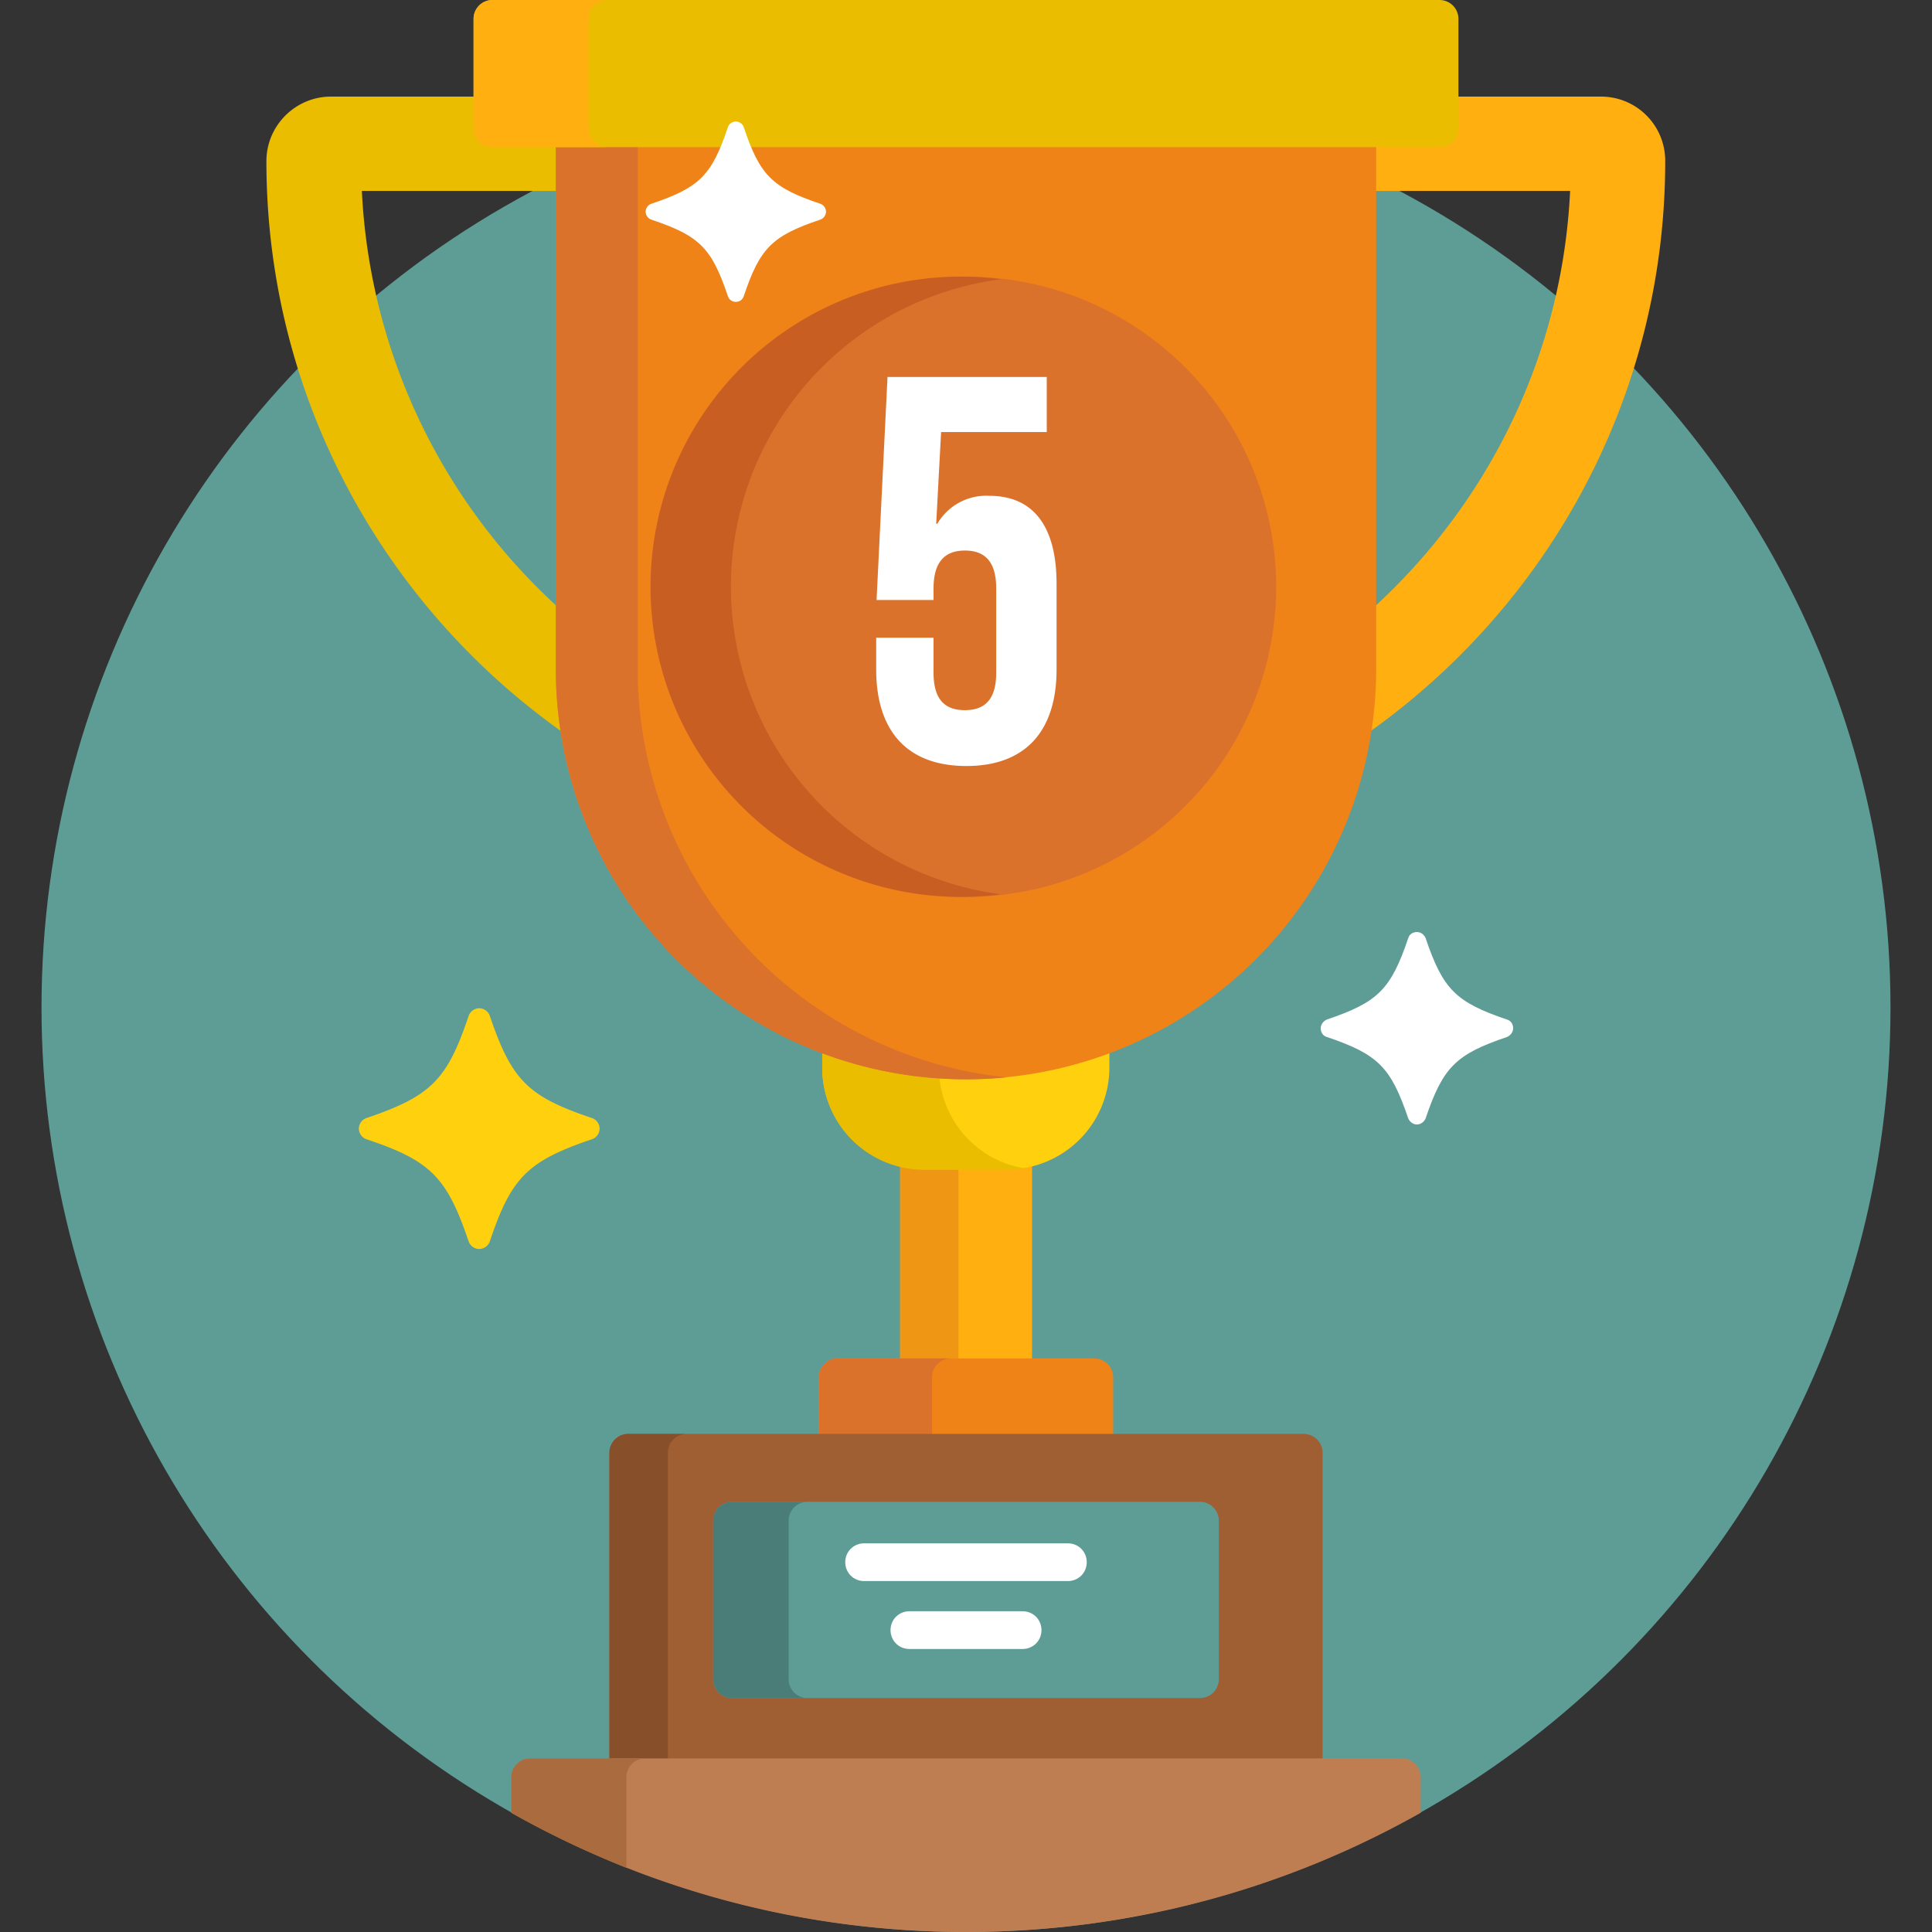 <svg id="Capa_1" xmlns="http://www.w3.org/2000/svg" viewBox="0 0 512 512">
  <rect x="0" y="0" width="512" height="512" fill="#333333" stroke="none"/>
  <style>
    .st0{fill:#5e9d96}.st1{fill:#ffaf10}.st3{fill:#ffd00d}.st4{fill:#eabd00}.st5{fill:#ef8318}.st6{fill:#db722c}.st13{fill:#fff}
  </style>
  <circle class="st0" cx="256" cy="267" r="245"/>
  <path class="st1" d="M273.5 361.8v-53.6c-2.1.5-4.2.8-6.4.8H245c-2.2 0-4.4-.3-6.4-.8v53.6h34.9z"/>
  <path d="M254 361.8V309h-9.1c-2.2 0-4.4-.3-6.4-.8v53.6H254z" fill="#ef9614"/>
  <path class="st3" d="M256 285c-13.4 0-26.2-2.5-38.1-7v4.9a27 27 0 0 0 27 27H267a27 27 0 0 0 27-27V278c-11.8 4.5-24.6 7-38 7z"/>
  <path class="st4" d="M248.9 284.8c-10.8-.7-21.2-3-31-6.7v4.9a27 27 0 0 0 27 27H267c1.5 0 3-.1 4.4-.4a27 27 0 0 1-22.5-24.8z"/>
  <path class="st5" d="M295 382v-17a5 5 0 0 0-5-5h-68a5 5 0 0 0-5 5v17h78z"/>
  <path class="st6" d="M247 382v-17a5 5 0 0 1 5-5h-30a5 5 0 0 0-5 5v17h30z"/>
  <path d="M350.5 467v-82a5 5 0 0 0-5-5h-179a5 5 0 0 0-5 5v82h189z" fill="#a05f33"/>
  <path d="M177 467v-82a5 5 0 0 1 5-5h-15.5a5 5 0 0 0-5 5v82H177z" fill="#87502a"/>
  <path class="st0" d="M323 445a5 5 0 0 1-5 5H194a5 5 0 0 1-5-5v-42a5 5 0 0 1 5-5h124a5 5 0 0 1 5 5v42z"/>
  <path d="M209 445v-42a5 5 0 0 1 5-5h-20a5 5 0 0 0-5 5v42a5 5 0 0 0 5 5h20a5 5 0 0 1-5-5z" fill="#4b7d78"/>
  <path d="M371.5 466h-231a5 5 0 0 0-5 5v9.4C171.1 500.5 212.2 512 256 512s84.9-11.5 120.5-31.6V471a5 5 0 0 0-5-5z" fill="#bf7e52"/>
  <path d="M166 471a5 5 0 0 1 5-5h-30.5a5 5 0 0 0-5 5v9.4c9.8 5.5 20 10.4 30.5 14.6v-24z" fill="#aa6b3f"/>
  <path class="st1" d="M424.3 25.6h-38.8V34a4 4 0 0 1-4 4h-16.8c-.6 0-1 .4-1 1v11.6h52.4c-2.1 43.8-21.9 83-52.4 110.7v16c0 5.8-.5 11.5-1.4 17.1 47.7-33.6 79-89 79-151.7a17 17 0 0 0-17-17.1z"/>
  <path class="st4" d="M148.3 177.3v-16A159.6 159.6 0 0 1 95.9 50.6h52.4V39c0-.6-.4-1-1-1h-16.8a4 4 0 0 1-4-4v-8.4H87.7c-9.4 0-17.1 7.7-17.1 17.1 0 62.6 31.2 118.1 79 151.7-.8-5.6-1.3-11.3-1.3-17.1z"/>
  <path class="st5" d="M147.3 38v139.3a108.7 108.7 0 0 0 217.4 0V38H147.3z"/>
  <path class="st6" d="M169 177.3V37h-21.7v140.3a108.7 108.7 0 0 0 119.5 108.2A108.8 108.8 0 0 1 169 177.3z"/>
  <circle class="st6" cx="256" cy="155.5" r="82.2"/>
  <path d="M193.7 155.5A82.2 82.2 0 0 1 265.3 74a82.2 82.2 0 1 0 0 163 82.3 82.3 0 0 1-71.6-81.5z" fill="#c95e23"/>
  <path class="st4" d="M386.5 34a5 5 0 0 1-5 5h-251a5 5 0 0 1-5-5V5a5 5 0 0 1 5-5h251a5 5 0 0 1 5 5v29z"/>
  <path class="st1" d="M156 34V5a5 5 0 0 1 5-5h-30.5a5 5 0 0 0-5 5v29a5 5 0 0 0 5 5H161a5 5 0 0 1-5-5z"/>
  <path class="st3" d="M127 331a3 3 0 0 1-2.8-2c-5.8-17.1-10.1-21.4-27.1-27.1-1.2-.4-2-1.6-2-2.8s.8-2.4 2-2.8c17.1-5.8 21.4-10.1 27.1-27.1a3 3 0 0 1 2.8-2 3 3 0 0 1 2.8 2c5.8 17.1 10.1 21.4 27.1 27.1 1.2.4 2 1.6 2 2.8s-.8 2.4-2 2.8c-17.1 5.8-21.4 10.1-27.1 27.1a3 3 0 0 1-2.8 2z"/>
  <path class="st13" d="M375.5 298c-1 0-1.9-.7-2.3-1.6-4.6-13.6-8-17-21.6-21.6-1-.3-1.6-1.2-1.6-2.3 0-1 .7-1.9 1.6-2.3 13.6-4.6 17-8 21.6-21.6.3-1 1.2-1.6 2.3-1.6s1.9.7 2.3 1.6c4.6 13.6 8 17 21.6 21.6 1 .3 1.6 1.2 1.6 2.3 0 1-.7 1.9-1.6 2.3-13.6 4.6-17 8-21.6 21.6-.4.9-1.3 1.6-2.3 1.6zM283 419h-54c-2.8 0-5-2.2-5-5s2.2-5 5-5h54c2.8 0 5 2.2 5 5s-2.2 5-5 5zM271 437h-30c-2.8 0-5-2.2-5-5s2.2-5 5-5h30c2.8 0 5 2.2 5 5s-2.2 5-5 5zM195 80c-1 0-1.8-.6-2.1-1.5-4.3-12.8-7.5-16-20.3-20.3-.9-.3-1.5-1.2-1.5-2.1s.6-1.8 1.5-2.1c12.8-4.3 16-7.5 20.3-20.3.3-.9 1.2-1.5 2.1-1.5s1.8.6 2.1 1.5c4.3 12.8 7.5 16 20.3 20.3.9.3 1.5 1.2 1.5 2.1s-.6 1.8-1.5 2.1c-12.8 4.3-16 7.5-20.3 20.3-.3.9-1.1 1.5-2.1 1.5z"/>
  <g>
    <path class="st13" d="M247.4 168.8v9.5c0 7.3 3.2 9.9 8.3 9.9 5.1 0 8.3-2.6 8.3-9.9v-22.4c0-7.3-3.2-10-8.3-10-5.1 0-8.3 2.8-8.3 10v3.1h-15.1l2.9-59.1h42.2v14.6h-28l-1.3 24.3h.3a15 15 0 0 1 13.8-7.4c11.8 0 17.8 8.3 17.8 23.3v22.7c0 16.3-8.2 25.6-23.9 25.6s-23.9-9.3-23.9-25.6V169h15.2z"/>
  </g>
</svg>
